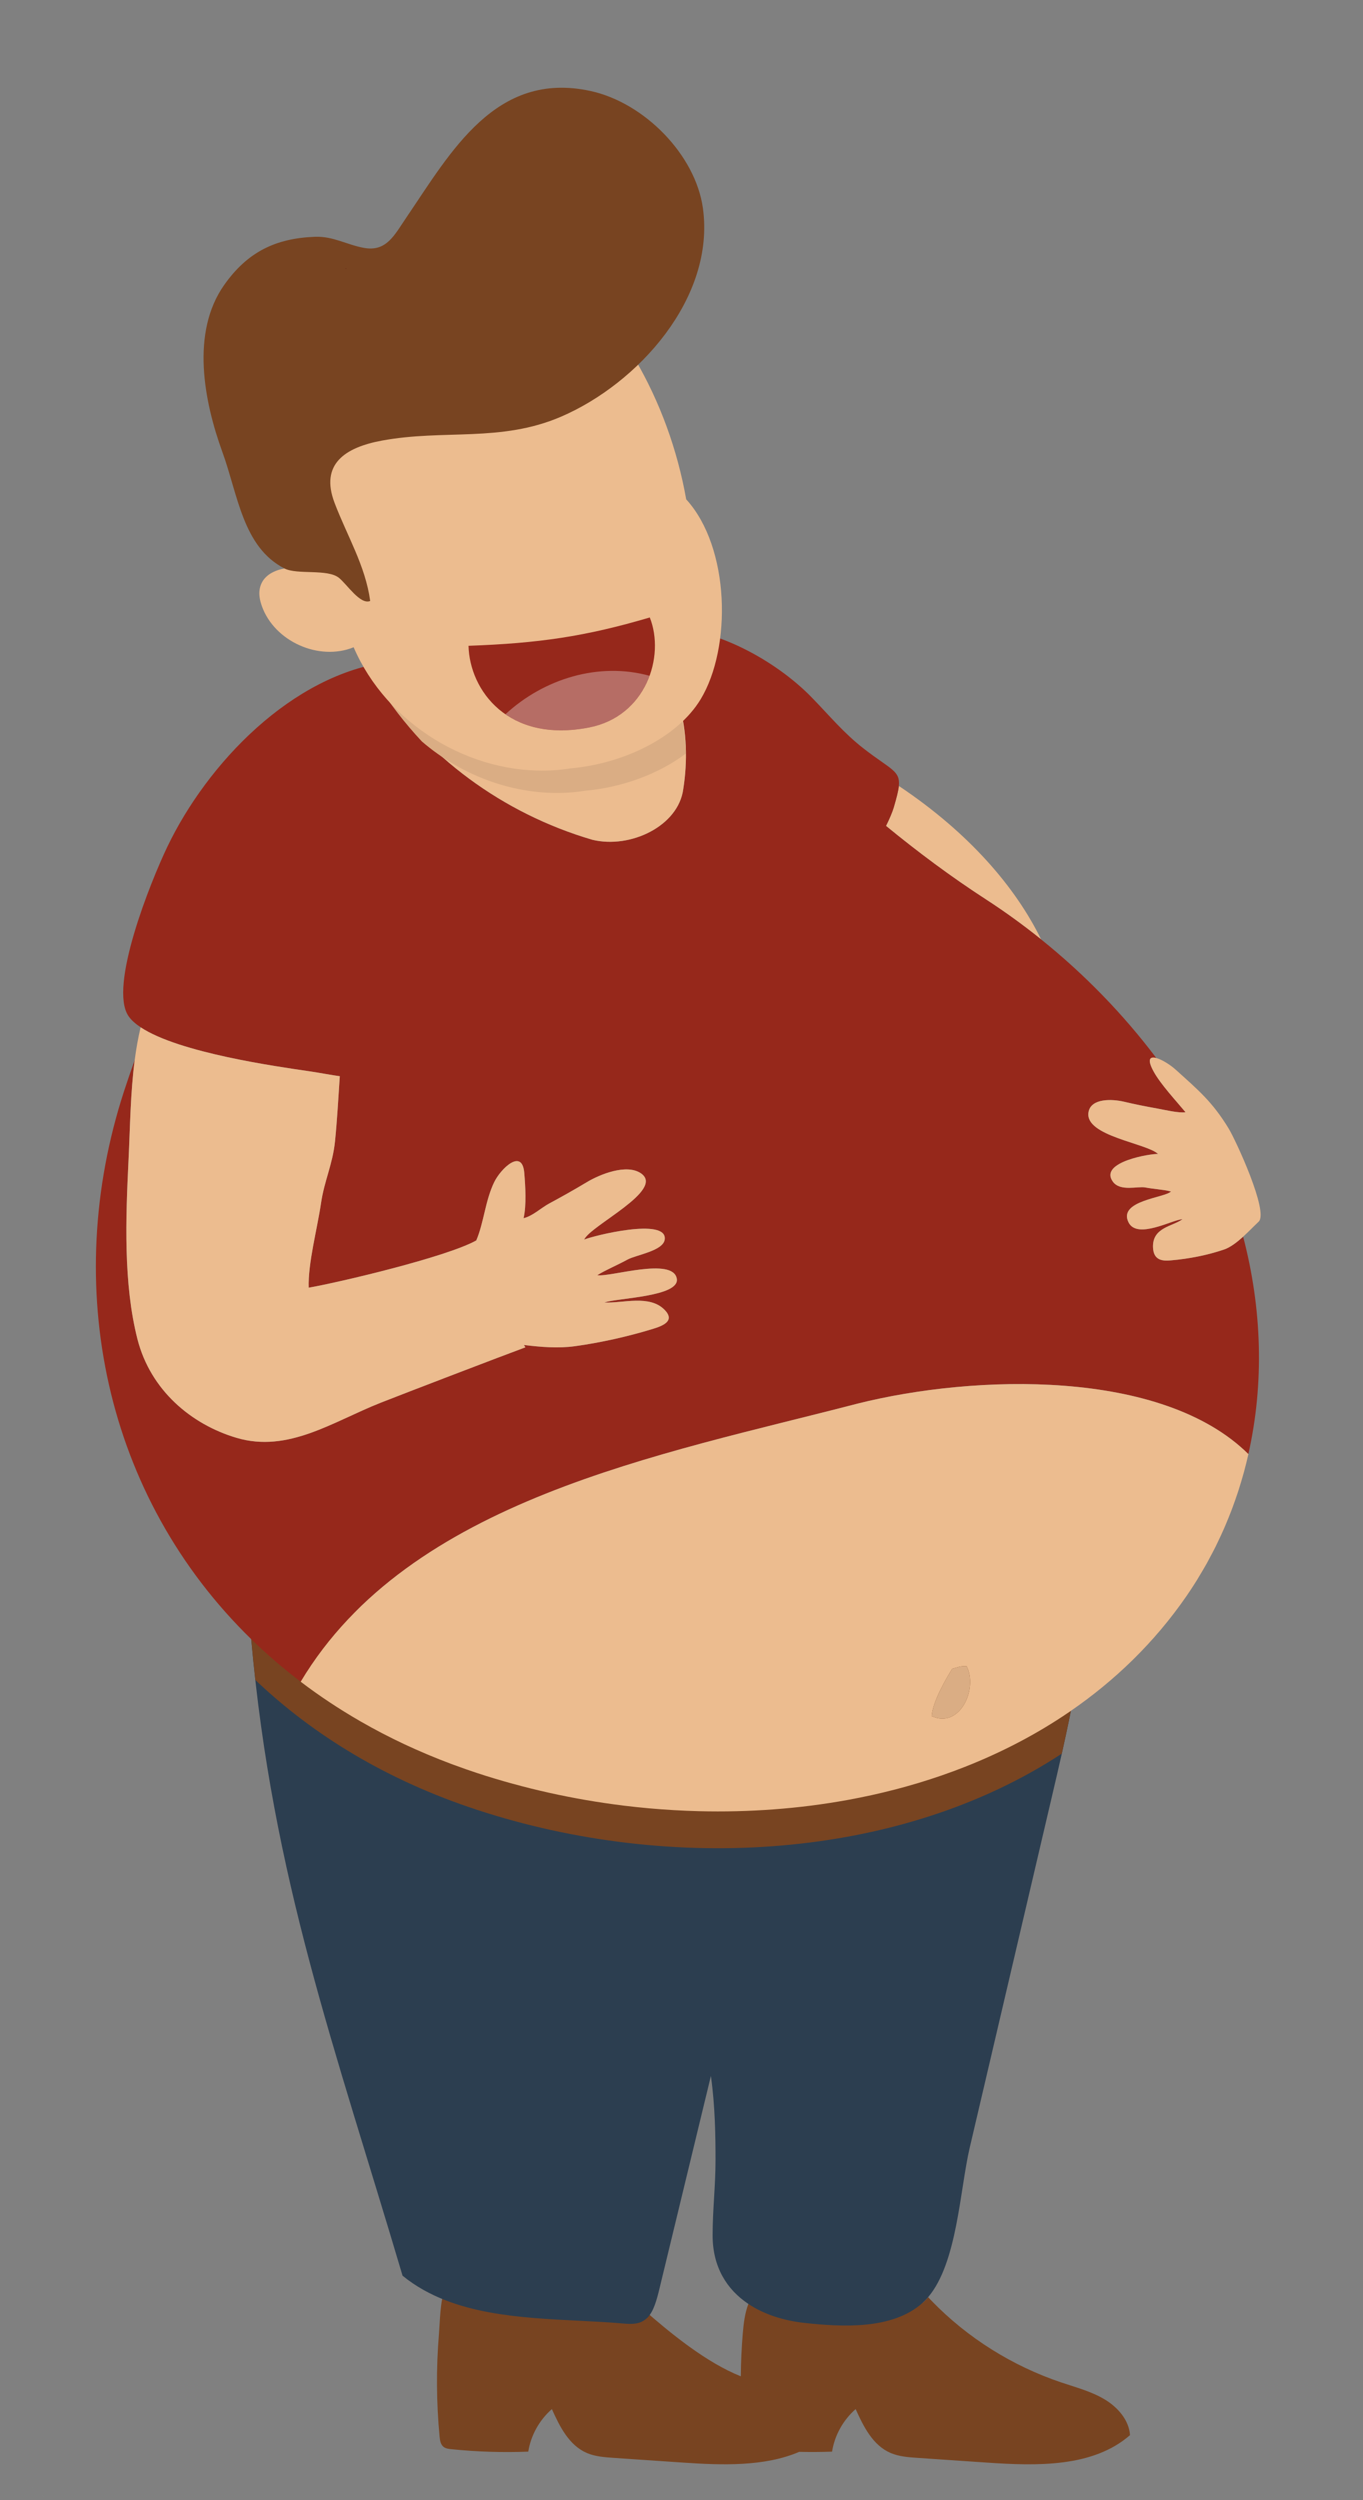 <?xml version="1.0" encoding="UTF-8" standalone="no"?>
<!-- Created with Inkscape (http://www.inkscape.org/) -->

<svg
   xmlns:dc="http://purl.org/dc/elements/1.1/"
   xmlns:cc="http://creativecommons.org/ns#"
   xmlns:rdf="http://www.w3.org/1999/02/22-rdf-syntax-ns#"
   xmlns:svg="http://www.w3.org/2000/svg"
   xmlns="http://www.w3.org/2000/svg"
   xmlns:sodipodi="http://sodipodi.sourceforge.net/DTD/sodipodi-0.dtd"
   xmlns:inkscape="http://www.inkscape.org/namespaces/inkscape"
   id="svg2"
   version="1.1"
   inkscape:version="0.91 r13725"
   xml:space="preserve"
   width="300"
   height="550"
   viewBox="0 0 300 550"
   sodipodi:docname="fat_guy.svg"><rect x="0" y="0" width="300" height="550" fill="#808080" stroke="none"/><defs
     id="defs6"><clipPath
       clipPathUnits="userSpaceOnUse"
       id="clipPath20"><path
         d="m 2301.56,5037.14 2559.18,0 0,452.461 -2559.18,0 0,-452.461 z"
         id="path22"
         inkscape:connector-curvature="0" /></clipPath><clipPath
       clipPathUnits="userSpaceOnUse"
       id="clipPath30"><path
         d="m 3581.15,5037.15 0,0 c -706.69,0 -1279.58,101.28 -1279.58,226.22 0,11.11 4.52,22.02 13.26,32.7 89.61,109.44 622.43,193.53 1266.32,193.53 l 0,0 c 645.06,0 1178.64,-84.39 1266.81,-194.13 8.42,-10.48 12.78,-21.2 12.78,-32.1 0,-124.94 -572.89,-226.22 -1279.59,-226.22 l 0,0"
         id="path32"
         inkscape:connector-curvature="0" /></clipPath><radialGradient
       fx="0"
       fy="0"
       cx="0"
       cy="0"
       r="1"
       gradientUnits="userSpaceOnUse"
       gradientTransform="matrix(1279.42,0,0,-226.256,3581.15,5263.37)"
       spreadMethod="pad"
       id="radialGradient34"><stop
         style="stop-opacity:1;stop-color:#868485"
         offset="0"
         id="stop36" /><stop
         style="stop-opacity:1;stop-color:#ffffff"
         offset="1"
         id="stop38" /></radialGradient><clipPath
       clipPathUnits="userSpaceOnUse"
       id="clipPath110"><path
         d="m 5748.15,501.359 2559.18,0 0,452.449 -2559.18,0 0,-452.449 z"
         id="path112"
         inkscape:connector-curvature="0" /></clipPath><clipPath
       clipPathUnits="userSpaceOnUse"
       id="clipPath120"><path
         d="m 7027.74,501.359 0,0 c -706.69,0 -1279.59,101.293 -1279.59,226.231 0,118.461 514.98,215.652 1170.72,225.422 3.47,0.051 6.95,0.097 10.42,0.14 3.47,0.047 6.98,0.098 10.46,0.137 8.39,0.102 16.77,0.18 25.21,0.262 3.5,0.031 7.06,0.051 10.56,0.078 17.34,0.121 34.71,0.18 52.22,0.18 667.7,0 1215.96,-90.407 1274.43,-205.77 3.41,-6.738 5.15,-13.547 5.15,-20.449 l 0,0 0,0 c 0,-124.938 -572.89,-226.231 -1279.58,-226.231 l 0,0"
         id="path122"
         inkscape:connector-curvature="0" /></clipPath><radialGradient
       fx="0"
       fy="0"
       cx="0"
       cy="0"
       r="1"
       gradientUnits="userSpaceOnUse"
       gradientTransform="matrix(1279.42,0,0,-226.256,7027.74,727.59)"
       spreadMethod="pad"
       id="radialGradient124"><stop
         style="stop-opacity:1;stop-color:#868485"
         offset="0"
         id="stop126" /><stop
         style="stop-opacity:1;stop-color:#ffffff"
         offset="1"
         id="stop128" /></radialGradient><clipPath
       clipPathUnits="userSpaceOnUse"
       id="clipPath236"><path
         d="m 5624.02,5037.14 2559.17,0 0,452.461 -2559.17,0 0,-452.461 z"
         id="path238"
         inkscape:connector-curvature="0" /></clipPath><clipPath
       clipPathUnits="userSpaceOnUse"
       id="clipPath246"><path
         d="m 6903.61,5037.15 0,0 c -706.7,0 -1279.59,101.28 -1279.59,226.22 0,124.94 572.89,226.23 1279.59,226.23 l 0,0 c 706.69,0 1279.58,-101.29 1279.58,-226.23 0,-124.94 -572.89,-226.22 -1279.58,-226.22 l 0,0"
         id="path248"
         inkscape:connector-curvature="0" /></clipPath><radialGradient
       fx="0"
       fy="0"
       cx="0"
       cy="0"
       r="1"
       gradientUnits="userSpaceOnUse"
       gradientTransform="matrix(1279.42,0,0,-226.256,6903.61,5263.37)"
       spreadMethod="pad"
       id="radialGradient250"><stop
         style="stop-opacity:1;stop-color:#868485"
         offset="0"
         id="stop252" /><stop
         style="stop-opacity:1;stop-color:#ffffff"
         offset="1"
         id="stop254" /></radialGradient><clipPath
       clipPathUnits="userSpaceOnUse"
       id="clipPath328"><path
         d="m 8799.9,501.359 2559.2,0 0,452.449 -2559.2,0 0,-452.449 z"
         id="path330"
         inkscape:connector-curvature="0" /></clipPath><clipPath
       clipPathUnits="userSpaceOnUse"
       id="clipPath338"><path
         d="m 10079.5,501.359 0,0 c -706.71,0 -1279.6,101.293 -1279.6,226.231 0,118.461 514.98,215.652 1170.73,225.422 3.12,0.039 6.26,0.09 9.39,0.129 0.34,0.011 0.67,0.011 1,0.011 l 0.02,0 c 3.47,0.047 6.99,0.098 10.47,0.137 8.4,0.102 16.79,0.18 25.19,0.262 3.5,0.031 7,0.051 10.6,0.078 17.3,0.121 34.7,0.18 52.2,0.18 627.7,0 1149.8,-79.899 1258.7,-185.309 13.7,-13.27 20.9,-26.937 20.9,-40.91 0,-124.938 -572.9,-226.231 -1279.6,-226.231 l 0,0"
         id="path340"
         inkscape:connector-curvature="0" /></clipPath><radialGradient
       fx="0"
       fy="0"
       cx="0"
       cy="0"
       r="1"
       gradientUnits="userSpaceOnUse"
       gradientTransform="matrix(1279.42,0,0,-226.256,10079.5,727.59)"
       spreadMethod="pad"
       id="radialGradient342"><stop
         style="stop-opacity:1;stop-color:#868485"
         offset="0"
         id="stop344" /><stop
         style="stop-opacity:1;stop-color:#ffffff"
         offset="1"
         id="stop346" /></radialGradient><clipPath
       clipPathUnits="userSpaceOnUse"
       id="clipPath390"><path
         d="m 10026.6,5037.14 c -3.1,0 -6.1,0 -9.2,0.01 l 9.2,0 0,0 0,0 9.3,0 c -3.1,-0.01 -6.1,-0.01 -9.3,-0.01"
         id="path392"
         inkscape:connector-curvature="0" /></clipPath><clipPath
       clipPathUnits="userSpaceOnUse"
       id="clipPath400"><path
         d="m 8747.06,5037.14 2559.14,0 0,452.461 -2559.14,0 0,-452.461 z"
         id="path402"
         inkscape:connector-curvature="0" /></clipPath><clipPath
       clipPathUnits="userSpaceOnUse"
       id="clipPath410"><path
         d="m 10026.6,5037.15 0,0 c -632.46,0 -1157.78,81.13 -1261.11,187.74 -12.11,12.51 -18.43,25.36 -18.43,38.48 l 0,0 c 0,124.94 572.89,226.23 1279.54,226.23 l 0,0 c 706.7,0 1279.6,-101.29 1279.6,-226.23 0,-24.1 -21.3,-47.31 -60.7,-69.09 -165.2,-91.15 -648.5,-157.13 -1218.9,-157.13 l 0,0"
         id="path412"
         inkscape:connector-curvature="0" /></clipPath><radialGradient
       fx="0"
       fy="0"
       cx="0"
       cy="0"
       r="1"
       gradientUnits="userSpaceOnUse"
       gradientTransform="matrix(1279.42,0,0,-226.256,10026.7,5263.37)"
       spreadMethod="pad"
       id="radialGradient414"><stop
         style="stop-opacity:1;stop-color:#868485"
         offset="0"
         id="stop416" /><stop
         style="stop-opacity:1;stop-color:#ffffff"
         offset="1"
         id="stop418" /></radialGradient><clipPath
       clipPathUnits="userSpaceOnUse"
       id="clipPath464"><path
         d="m 3772.77,501.359 c -2.2,0 -4.35,0 -6.54,0 l 6.54,0 0,0 0,0 6.54,0 c -2.19,0 -4.34,0 -6.54,0"
         id="path466"
         inkscape:connector-curvature="0" /></clipPath><clipPath
       clipPathUnits="userSpaceOnUse"
       id="clipPath474"><path
         d="m 2493.18,501.359 2559.18,0 0,452.449 -2559.18,0 0,-452.449 z"
         id="path476"
         inkscape:connector-curvature="0" /></clipPath><clipPath
       clipPathUnits="userSpaceOnUse"
       id="clipPath484"><path
         d="m 3772.77,501.359 0,0 c -706.7,0 -1279.59,101.293 -1279.59,226.231 0,118.461 514.98,215.652 1170.73,225.422 3.12,0.039 6.26,0.09 9.39,0.129 0.34,0.011 0.67,0.011 1.01,0.011 l 0.01,0 c 3.47,0.047 7,0.098 10.47,0.137 8.4,0.102 16.76,0.18 25.2,0.262 3.54,0.031 7.03,0.051 10.57,0.078 17.3,0.121 34.74,0.18 52.21,0.18 706.7,0 1279.59,-101.278 1279.59,-226.219 0,-124.938 -572.89,-226.231 -1279.59,-226.231 l 0,0"
         id="path486"
         inkscape:connector-curvature="0" /></clipPath><radialGradient
       fx="0"
       fy="0"
       cx="0"
       cy="0"
       r="1"
       gradientUnits="userSpaceOnUse"
       gradientTransform="matrix(1279.42,0,0,-226.256,3772.77,727.59)"
       spreadMethod="pad"
       id="radialGradient488"><stop
         style="stop-opacity:1;stop-color:#868485"
         offset="0"
         id="stop490" /><stop
         style="stop-opacity:1;stop-color:#ffffff"
         offset="1"
         id="stop492" /></radialGradient></defs><sodipodi:namedview
     pagecolor="#ffffff"
     bordercolor="#666666"
     borderopacity="1"
     objecttolerance="10"
     gridtolerance="10"
     guidetolerance="10"
     inkscape:pageopacity="0"
     inkscape:pageshadow="2"
     inkscape:window-width="1568"
     inkscape:window-height="873"
     id="namedview4"
     showgrid="false"
     inkscape:zoom="1.78"
     inkscape:cx="89.98868"
     inkscape:cy="291.10837"
     inkscape:window-x="32"
     inkscape:window-y="0"
     inkscape:window-maximized="1"
     inkscape:current-layer="g12" /><g
     id="g10"
     inkscape:groupmode="layer"
     inkscape:label="ink_ext_XXXXXX"
     transform="matrix(1.25,0,0,-1.25,0,550)"><g
       id="g12"
       transform="scale(0.1,0.1)"><path
         d="m 1316.054,-163.112 c -2.2,0 -4.35,0 -6.54,0 l 6.54,0 6.54,0 c -2.19,0 -4.34,0 -6.54,0 m 1279.58,225.75 0,0.961 c 0.01,-0.16 0.01,-0.32 0.01,-0.48 0,-0.16 0,-0.32 -0.01,-0.481"
         style="fill:#ffffff;fill-opacity:1;fill-rule:nonzero;stroke:none"
         id="path104"
         inkscape:connector-curvature="0" /><g
         id="g106"
         transform="translate(-5711.686,-664.471)"><g
           id="g108"
           clip-path="url(#clipPath110)"><path
             d="m 7034.28,501.359 -6.54,0 c 706.69,0 1279.58,101.293 1279.58,226.231 l 0,-0.481 C 8305.86,602.77 7737.04,501.992 7034.28,501.359 m -6.54,0 -6.54,0 C 6317.54,501.992 5748.15,603.031 5748.15,727.59 l 0,0 c 0,-124.938 572.9,-226.231 1279.59,-226.231 M 8307.32,727.59 c 0,6.902 -1.74,13.711 -5.15,20.449 3.33,-6.578 5.08,-13.238 5.15,-19.969 l 0,-0.48 M 6918.87,953.012 c 3.47,0.051 6.95,0.097 10.42,0.14 -3.47,-0.043 -6.95,-0.089 -10.42,-0.14 m 20.88,0.277 c 8.39,0.102 16.77,0.18 25.21,0.262 -8.44,-0.082 -16.82,-0.16 -25.21,-0.262 m 35.77,0.34 c 17.34,0.121 34.71,0.18 52.22,0.18 l 0,0 c -17.51,0 -34.88,-0.059 -52.22,-0.18"
             style="fill:#ffffff;fill-opacity:1;fill-rule:nonzero;stroke:none"
             id="path114"
             inkscape:connector-curvature="0" /></g></g><path
         d="m 1868.984,207.099 c -86.64,29.102 -165.75,78.809 -228.34,143.47 -2.14,2.21 -4.29,4.46 -6.43,6.7 -3.05,-3.57 -6.25,-6.94 -9.65,-9.99 -129.254,-1.359 -191.938,-0.622 -306.81,-1.91 -6.29,-16.578 -8.41,-34.61 -9.89,-52.328 -2.08,-24.961 -3.19,-49.992 -3.42,-75.032 -60.93,24.282 -123.666,75.57 -172.406,118.351 -131.201,0.149 -280.623,8.634 -348.732,33.878 -8.31,-18.191 -8.681,-57.287 -10.341,-77.197 -5.03,-60.301 -4.67,-121.032 1.09,-181.282 0.63,-6.628 1.74,-14.019 7.19,-18.109 3.7,-2.781 8.62,-3.402 13.28,-3.879 45.04,-4.66 90.43,-6.113 135.69,-4.351 4.47,28.539 19.4,55.449 41.54,74.89 13.77,-30.633 30.19,-63.922 61.88,-77.371 14.62,-6.211 30.92,-7.379 46.85,-8.469 40.8,-2.781 81.6,-5.562 122.41,-8.339 68.57,-4.672 143.59,-7.18 204.35,18.91 19.29,-0.41 38.59,-0.371 57.87,0.379 4.47,28.539 19.4,55.449 41.53,74.89 13.78,-30.633 30.19,-63.922 61.89,-77.371 14.62,-6.211 30.92,-7.379 46.85,-8.469 40.8,-2.781 81.6,-5.562 122.4,-8.339 87.93,-5.993 186.55,-8.653 251.95,48.308 -1.69,26.379 -21.41,49.012 -44.69,62.969 -23.29,13.953 -50.17,20.992 -76.06,29.691"
         style="fill:#784421;fill-opacity:1;fill-rule:nonzero;stroke:none"
         id="path132"
         inkscape:connector-curvature="0"
         sodipodi:nodetypes="ccccccccccccccccccccccccccc" /><path
         d="m 1317.754,345.369 c 27.52,-18.36 61.84,-29.348 98.78,-33.399 65.36,-7.16 154.95,-12.429 208.03,35.309 3.4,3.05 6.6,6.42 9.65,9.99 51.34,60.04 56,189.3 73.26,262.95 48.45,206.87 96.9,413.75 145.35,620.63 11.5,49.11 23.03,98.52 32.86,148.4 -1.01,-0.69 -1.96,-1.44 -2.97,-2.13 -57.1,-38.99 -119.18,-71.24 -184.73,-96.98 -26.23,-10.29 -53,-19.54 -80.25,-27.76 -13.62,-4.11 -27.35,-7.97 -41.19,-11.57 -27.68,-7.19 -55.77,-13.37 -84.18,-18.54 -85.23,-15.51 -173.32,-21.95 -261.7,-19.73 -29.45,0.74 -58.94,2.45 -88.37,5.1 -14.71,1.33 -29.41,2.9 -44.08,4.7 -88.01,10.8 -175.02,30.08 -258.44,57.45 l -0.01,0.01 c -13.52,4.43 -26.77,9.13 -39.88,13.96 -2.16,0.8 -4.34,1.58 -6.48,2.39 -12.65,4.74 -25.1,9.68 -37.37,14.79 -1.99,0.83 -3.98,1.68 -5.97,2.52 -12.73,5.39 -25.29,10.94 -37.61,16.71 l -0.24,0.11 c -12.94,6.06 -25.62,12.36 -38.1,18.83 l -1.86,0.95 c -12.32,6.43 -24.41,13.06 -36.29,19.87 l -2.34,1.35 c -36.88,21.26 -71.6,44.35 -104.14,69.07 l -0.03,0.01 0,0.01 c -30.99,23.55 -60.03,48.57 -87.07,74.91 37.16,-420.69 147.9,-719.83 266.45,-1120.23 23.15,-18.91 48.99,-32.99 76.56,-43.61 96.14,-37.031 213.44,-31.781 312.19,-40.531 13.92,-1.238 28.92,-1.899 40.72,8.742 l 1.59,1.371 c 11.36,11.547 16.65,32.028 21.3,51.248 30.2,124.77 60.39,249.53 90.58,374.3 7.46,-53.05 8.17,-107.44 8.15,-148.3 -0.04,-45.74 -5.08,-85.86 -5.15,-131.86 -0.09,-55.88 24.86,-95.59 62.98,-121.04"
         style="fill:#2c3e50;fill-opacity:1;fill-rule:nonzero;stroke:none"
         id="path134"
         inkscape:connector-curvature="0" /><path
         d="m 449.564,1443.489 c 102.51,-97.71 232.75,-176.85 390.21,-228.51 342.38,-112.34 745.03,-88.21 1029.89,98.87 20.4,90.78 38.03,182.85 42.12,277.4 -14.51,-14.95 -88.16,-58.72 -72.17,-58.81 -176.2,-79.12 -362.08,-116.99 -547.32,-111.52 2.29,-17.32 4.34,-34.41 6.28,-51.4 -280.48,120.61 -570.21,194.07 -861.82,218.14 3.27,-49.73 7.61,-97.61 12.81,-144.17"
         style="fill:#784421;fill-opacity:1;fill-rule:nonzero;stroke:none"
         id="path136"
         inkscape:connector-curvature="0" /><path
         d="m 1573.724,2978.91 c -2.35,-7.97 -7.19,-19.48 -13.64,-32.45 56.08,-46.01 114.63,-89.65 176.14,-129.5 33.52,-21.72 65.89,-45.22 97,-70.21 -45.14,92.06 -126.84,187.44 -250.49,270.05 -0.9,-9.06 -4.04,-20.93 -9.01,-37.89"
         style="fill:#ecbc8f;fill-opacity:1;fill-rule:nonzero;stroke:none"
         id="path138"
         inkscape:connector-curvature="0" /><path
         d="m 1004.344,3276.869 c 8.13,0.6 16.27,1.17 24.39,1.67 -8.12,-0.5 -16.26,-1.07 -24.39,-1.67"
         style="fill:#772c98;fill-opacity:1;fill-rule:nonzero;stroke:none"
         id="path140"
         inkscape:connector-curvature="0" /><path
         d="m 2155.194,1709.719 c -3.33,-7.6 -6.86,-15.15 -10.47,-22.67 3.62,7.52 7.13,15.07 10.47,22.67"
         style="fill:#772c98;fill-opacity:1;fill-rule:nonzero;stroke:none"
         id="path142"
         inkscape:connector-curvature="0" /><path
         d="m 2168.154,1741.38 c -3.14,-8.24 -6.48,-16.42 -9.94,-24.56 3.46,8.14 6.79,16.33 9.94,24.56"
         style="fill:#772c98;fill-opacity:1;fill-rule:nonzero;stroke:none"
         id="path144"
         inkscape:connector-curvature="0" /><path
         d="m 2189.694,1807.03 c -2.7,-9.8 -5.62,-19.55 -8.74,-29.25 3.12,9.7 6.04,19.45 8.74,29.25"
         style="fill:#772c98;fill-opacity:1;fill-rule:nonzero;stroke:none"
         id="path146"
         inkscape:connector-curvature="0" /><path
         d="m 736.054,3230.22 c 16.51,5.3 33.33,10.05 50.41,14.32 -17.08,-4.27 -33.9,-9.02 -50.41,-14.32"
         style="fill:#772c98;fill-opacity:1;fill-rule:nonzero;stroke:none"
         id="path148"
         inkscape:connector-curvature="0" /><path
         d="m 2054.234,1544.749 c -3.14,-3.88 -6.17,-7.87 -9.38,-11.69 3.21,3.81 6.24,7.81 9.38,11.69"
         style="fill:#772c98;fill-opacity:1;fill-rule:nonzero;stroke:none"
         id="path150"
         inkscape:connector-curvature="0" /><path
         d="m 2044.854,1533.06 c -6.45,-7.66 -13.12,-15.11 -19.84,-22.49 6.72,7.39 13.39,14.82 19.84,22.49"
         style="fill:#772c98;fill-opacity:1;fill-rule:nonzero;stroke:none"
         id="path152"
         inkscape:connector-curvature="0" /><path
         d="m 2067.604,1561.419 c -4.34,-5.68 -8.89,-11.14 -13.37,-16.67 4.48,5.53 9.03,10.99 13.37,16.67"
         style="fill:#772c98;fill-opacity:1;fill-rule:nonzero;stroke:none"
         id="path154"
         inkscape:connector-curvature="0" /><path
         d="m 1882.714,1387.12 c 40.47,27.64 78.42,58.69 113.36,93.18 -34.08,-33.62 -71.05,-63.93 -110.39,-91.05 -1.01,-0.69 -1.96,-1.44 -2.97,-2.13"
         style="fill:#772c98;fill-opacity:1;fill-rule:nonzero;stroke:none"
         id="path156"
         inkscape:connector-curvature="0" /><path
         d="m 2089.204,1591.149 c -6.99,-10.13 -14.2,-20.03 -21.6,-29.73 7.4,9.7 14.61,19.6 21.6,29.73"
         style="fill:#772c98;fill-opacity:1;fill-rule:nonzero;stroke:none"
         id="path158"
         inkscape:connector-curvature="0" /><path
         d="m 2025.014,1510.57 c -1.36,-1.49 -2.65,-3.05 -4.01,-4.53 1.36,1.47 2.65,3.04 4.01,4.53"
         style="fill:#772c98;fill-opacity:1;fill-rule:nonzero;stroke:none"
         id="path160"
         inkscape:connector-curvature="0" /><path
         d="m 1996.324,1480.56 -0.25,-0.26 0.25,0.26"
         style="fill:#772c98;fill-opacity:1;fill-rule:nonzero;stroke:none"
         id="path162"
         inkscape:connector-curvature="0" /><path
         d="m 2021.004,1506.04 c -8.05,-8.7 -16.27,-17.19 -24.68,-25.48 8.4,8.3 16.64,16.78 24.68,25.48"
         style="fill:#772c98;fill-opacity:1;fill-rule:nonzero;stroke:none"
         id="path164"
         inkscape:connector-curvature="0" /><path
         d="m 2140.804,1678.86 c -3.55,-7.16 -7.32,-14.25 -11.13,-21.32 3.82,7.07 7.57,14.16 11.13,21.32"
         style="fill:#772c98;fill-opacity:1;fill-rule:nonzero;stroke:none"
         id="path166"
         inkscape:connector-curvature="0" /><path
         d="m 2125.014,1648.82 c -3.98,-7.14 -8.2,-14.19 -12.45,-21.23 4.26,7.04 8.46,14.09 12.45,21.23"
         style="fill:#772c98;fill-opacity:1;fill-rule:nonzero;stroke:none"
         id="path168"
         inkscape:connector-curvature="0" /><path
         d="m 2179.664,1773.83 c -2.94,-8.98 -6.09,-17.91 -9.39,-26.79 3.31,8.88 6.44,17.81 9.39,26.79"
         style="fill:#772c98;fill-opacity:1;fill-rule:nonzero;stroke:none"
         id="path170"
         inkscape:connector-curvature="0" /><path
         d="m 949.174,3272.01 c 16.75,1.74 33.54,3.23 50.3,4.5 -16.76,-1.27 -33.55,-2.76 -50.3,-4.5"
         style="fill:#772c98;fill-opacity:1;fill-rule:nonzero;stroke:none"
         id="path172"
         inkscape:connector-curvature="0" /><path
         d="m 1059.034,3280.24 c 8.02,0.4 16.03,0.79 24,1.12 -7.97,-0.33 -15.98,-0.72 -24,-1.12"
         style="fill:#772c98;fill-opacity:1;fill-rule:nonzero;stroke:none"
         id="path174"
         inkscape:connector-curvature="0" /><path
         d="m 840.154,3256.309 c 17.07,3.25 34.3,6.11 51.65,8.61 -17.35,-2.51 -34.58,-5.36 -51.65,-8.61"
         style="fill:#772c98;fill-opacity:1;fill-rule:nonzero;stroke:none"
         id="path176"
         inkscape:connector-curvature="0" /><path
         d="m 894.294,3265.28 c 17,2.42 34.11,4.53 51.26,6.35 -17.15,-1.82 -34.25,-3.93 -51.26,-6.35"
         style="fill:#772c98;fill-opacity:1;fill-rule:nonzero;stroke:none"
         id="path178"
         inkscape:connector-curvature="0" /><path
         d="m 1028.914,3278.559 c 8.2,0.51 16.38,0.96 24.54,1.39 -8.16,-0.43 -16.34,-0.88 -24.54,-1.39"
         style="fill:#772c98;fill-opacity:1;fill-rule:nonzero;stroke:none"
         id="path180"
         inkscape:connector-curvature="0" /><path
         d="m 787.274,3244.74 c 16.9,4.21 34.05,7.95 51.38,11.28 -17.33,-3.32 -34.47,-7.07 -51.38,-11.28"
         style="fill:#772c98;fill-opacity:1;fill-rule:nonzero;stroke:none"
         id="path182"
         inkscape:connector-curvature="0" /><path
         d="m 2198.224,1840.929 -0.08,0.08 c -0.24,-1.04 -0.44,-2.08 -0.68,-3.12 0.23,1.02 0.53,2.02 0.76,3.04"
         style="fill:#772c98;fill-opacity:1;fill-rule:nonzero;stroke:none"
         id="path184"
         inkscape:connector-curvature="0" /><path
         d="m 2188.954,2223.619 c -10.87,-9.88 -22.5,-18.85 -33.67,-22.65 -28.93,-9.83 -61.22,-16.3 -93.67,-19.08 -13.71,-1.18 -30.85,-0.81 -31.41,23.61 -0.79,34.76 34.96,36.12 51.91,48.85 -17.36,-0.55 -79.99,-36.39 -95.1,-5.33 -18.65,38.34 64.94,43.04 74.86,54.13 -13.49,3.43 -30.43,4.25 -45.25,7.08 -13.33,2.54 -44.15,-7.69 -57.13,10.26 -25.23,34.9 67.97,49.54 79.62,48.66 -20.31,19.23 -129.37,31.39 -122.51,73.34 4.13,25.28 42.11,23.41 62.15,18.72 19.82,-4.64 39.07,-8.52 58.62,-11.99 12.73,-2.26 38.89,-8.56 50.07,-6.56 -15.98,19.35 -43.63,48.84 -56.11,71.59 -12.12,22.1 -6.34,26.79 4.7,23.77 -57.85,76.8 -126.41,147.37 -202.81,208.73 -31.11,24.99 -63.48,48.49 -97,70.21 -61.51,39.85 -120.06,83.49 -176.14,129.5 6.45,12.97 11.29,24.48 13.64,32.45 4.97,16.96 8.11,28.83 9.01,37.89 2.72,27.05 -14.44,28.9 -61.69,65.6 -35.77,27.77 -60.05,57.78 -92.4,90.88 -62.36,63.79 -172.29,125.75 -267.63,122.21 -0.61,-6.37 -0.9,-12.58 -1.18,-18.79 -14.88,2.78 -31.12,4.42 -48.93,4.87 87.67,-56.4 107.65,-173.5 92.21,-270.19 -8.42,-64.94 -92.63,-105.53 -160.01,-89.3 -158.38,46.46 -294.2,147.21 -379.92,280.01 23.28,10.72 47.53,19.99 72.5,28.01 -10.06,-3.23 -20,-6.68 -29.81,-10.33 l -20.7,15.54 c -171.1,-22.01 -320.28,-178.95 -390.58,-325.67 -29.46,-61.49 -103.8,-246.25 -68.23,-297.97 4.75,-6.91 12.06,-13.41 21.25,-19.53 67.77,-45.15 240.95,-69.16 296.38,-77.35 21.61,-3.19 39.19,-6.76 54.34,-8.78 -2.62,-38.82 -4.67,-77.58 -8.37,-114.16 -4.18,-41.27 -18.9,-69.4 -24.78,-109.83 -6.37,-43.73 -23.14,-105.95 -21.6,-148.18 53.55,9.35 242.64,53.9 295.03,83.12 13.48,31.43 15.66,69.74 31.59,102.63 11.28,23.31 49.29,60.74 52.96,16.26 1.96,-23.82 4.03,-56.89 -1.24,-79.73 16.06,3.81 30.51,18 45.19,25.9 22.55,12.14 44.39,24.44 66.36,37.62 22.21,13.33 69.89,33.09 95.37,15.28 42.28,-29.54 -89.23,-91.6 -100.21,-116.43 14.38,6.29 146.7,39.72 141.83,0.24 -2.51,-20.31 -50.56,-27.14 -65.79,-35.55 -16.94,-9.36 -38.22,-18.16 -52.94,-27.35 21.66,-3.9 133.62,32.68 140.01,-6.32 5.18,-31.6 -104.45,-33.71 -127.36,-41.64 32.09,-1.8 79.44,14.36 106.09,-13.25 18.73,-19.39 -3.16,-27.93 -21.85,-33.62 -44.23,-13.45 -91.18,-23.93 -136.46,-30.17 -29.84,-4.11 -60.06,-1.39 -89.62,2.14 0.87,-1.37 1.72,-2.75 2.59,-4.11 -39.11,-14.38 -212.17,-80.67 -254.62,-97.42 -84.37,-33.29 -162.84,-88.85 -254.04,-61.85 -79.71,23.61 -151.49,83.76 -174.46,173.78 -24.93,97.69 -20.65,212.76 -15.69,315.15 2.83,58.48 3.34,118.07 10.87,175.83 -6.51,-18.22 -12.83,-36.49 -18.81,-54.85 -111.56,-342.68 -33.86,-713.05 224,-964.22 27.04,-26.34 56.08,-51.36 87.07,-74.91 191.79,320.56 632.5,398.97 981.11,489.6 205.77,51.45 535.38,61.55 687.58,-88.96 28.31,125.4 23.82,256.88 -9.19,382.61"
         style="fill:#96281b;fill-opacity:1;fill-rule:nonzero;stroke:none"
         id="path186"
         inkscape:connector-curvature="0" /><path
         d="m 2197.464,1837.889 c -2.22,-9.64 -4.59,-19.25 -7.19,-28.81 2.61,9.56 4.97,19.17 7.19,28.81"
         style="fill:#772c98;fill-opacity:1;fill-rule:nonzero;stroke:none"
         id="path188"
         inkscape:connector-curvature="0" /><path
         d="m 1097.314,3281.729 c 4.66,0.04 9.13,-0.05 13.59,-0.16 l -0.08,0.05 c -4.41,0.11 -8.91,0.14 -13.51,0.11"
         style="fill:#772c98;fill-opacity:1;fill-rule:nonzero;stroke:none"
         id="path190"
         inkscape:connector-curvature="0" /><path
         d="m 674.114,1349.11 c 12.48,-6.47 25.16,-12.77 38.1,-18.83 -12.93,6.07 -25.62,12.36 -38.1,18.83"
         style="fill:#772c98;fill-opacity:1;fill-rule:nonzero;stroke:none"
         id="path192"
         inkscape:connector-curvature="0" /><path
         d="m 635.964,1369.929 c 11.88,-6.81 23.97,-13.44 36.29,-19.87 -12.32,6.43 -24.41,13.06 -36.29,19.87"
         style="fill:#772c98;fill-opacity:1;fill-rule:nonzero;stroke:none"
         id="path194"
         inkscape:connector-curvature="0" /><path
         d="m 712.454,1330.169 c 12.31,-5.77 24.88,-11.32 37.61,-16.71 -12.73,5.4 -25.3,10.93 -37.61,16.71"
         style="fill:#772c98;fill-opacity:1;fill-rule:nonzero;stroke:none"
         id="path196"
         inkscape:connector-curvature="0" /><path
         d="m 529.484,1440.35 c 32.54,-24.72 67.26,-47.81 104.14,-69.07 -36.87,21.27 -71.6,44.35 -104.14,69.07"
         style="fill:#772c98;fill-opacity:1;fill-rule:nonzero;stroke:none"
         id="path198"
         inkscape:connector-curvature="0" /><path
         d="m 799.884,1293.759 c 13.11,-4.83 26.36,-9.53 39.88,-13.96 -13.52,4.43 -26.77,9.13 -39.88,13.96"
         style="fill:#772c98;fill-opacity:1;fill-rule:nonzero;stroke:none"
         id="path200"
         inkscape:connector-curvature="0" /><path
         d="m 756.034,1310.939 c 12.27,-5.11 24.72,-10.05 37.37,-14.79 -12.65,4.74 -25.1,9.68 -37.37,14.79"
         style="fill:#772c98;fill-opacity:1;fill-rule:nonzero;stroke:none"
         id="path202"
         inkscape:connector-curvature="0" /><path
         d="m 1640.454,1379.87 c 2.26,26.72 25.8,66.47 36.24,83.35 10.31,2.69 15.22,5.35 25.45,4.35 20.31,-39.92 -12.33,-110.63 -61.69,-87.7 z m -129.89,550.1 c -348.61,-90.63 -789.32,-169.04 -981.11,-489.6 l 0,-0.01 0.03,-0.01 c 32.54,-24.72 67.27,-47.8 104.14,-69.07 l 2.34,-1.35 c 11.88,-6.81 23.97,-13.44 36.29,-19.87 l 1.86,-0.95 c 12.48,-6.47 25.17,-12.76 38.1,-18.83 l 0.24,-0.11 c 12.31,-5.78 24.89,-11.31 37.61,-16.71 1.99,-0.84 3.98,-1.69 5.97,-2.52 12.27,-5.11 24.72,-10.05 37.37,-14.79 2.14,-0.81 4.32,-1.59 6.48,-2.39 13.11,-4.83 26.36,-9.53 39.88,-13.96 l 0.01,-0.01 c 83.42,-27.37 170.43,-46.65 258.44,-57.45 14.67,-1.8 29.37,-3.37 44.08,-4.7 29.43,-2.65 58.92,-4.36 88.37,-5.1 88.38,-2.22 176.47,4.22 261.7,19.73 28.41,5.17 56.5,11.35 84.18,18.54 13.84,3.6 27.57,7.46 41.19,11.57 27.25,8.22 54.02,17.47 80.25,27.76 65.55,25.74 127.63,57.99 184.73,96.98 79.94,54.59 150.14,122.39 206.49,204.03 6.47,9.37 12.65,18.86 18.61,28.44 1.64,2.64 3.15,5.34 4.75,8 4.25,7.04 8.47,14.09 12.45,21.23 1.61,2.89 3.09,5.81 4.66,8.72 3.81,7.07 7.58,14.16 11.13,21.32 1.35,2.72 2.61,5.46 3.92,8.19 3.61,7.52 7.14,15.07 10.47,22.67 1.03,2.36 2.01,4.73 3.02,7.1 3.45,8.14 6.8,16.32 9.94,24.56 0.72,1.88 1.41,3.77 2.12,5.66 3.3,8.88 6.45,17.81 9.39,26.79 0.43,1.32 0.86,2.63 1.29,3.95 3.12,9.7 6.04,19.45 8.74,29.25 l 0.58,2.05 c 2.88,10.57 5.54,21.19 7.95,31.85 -152.16,150.59 -481.86,140.5 -687.66,89.04"
         style="fill:#ecbc8f;fill-opacity:1;fill-rule:nonzero;stroke:none"
         id="path204"
         inkscape:connector-curvature="0" /><path
         d="m 1676.694,1463.219 c -10.44,-16.88 -33.98,-56.63 -36.24,-83.35 49.36,-22.93 82,47.78 61.69,87.7 -10.23,1 -15.14,-1.66 -25.45,-4.35"
         style="fill:#daad84;fill-opacity:1;fill-rule:nonzero;stroke:none"
         id="path206"
         inkscape:connector-curvature="0" /><path
         d="m 1191.744,2149.51 c -6.39,39 -118.35,2.42 -140.01,6.32 14.72,9.19 36,17.99 52.94,27.35 15.23,8.41 63.28,15.24 65.79,35.55 4.87,39.48 -127.45,6.05 -141.83,-0.24 10.98,24.83 142.49,86.89 100.21,116.43 -25.48,17.81 -73.16,-1.95 -95.37,-15.28 -21.97,-13.18 -43.81,-25.48 -66.36,-37.62 -14.68,-7.9 -29.13,-22.09 -45.19,-25.9 5.27,22.84 3.2,55.91 1.24,79.73 -3.67,44.48 -41.68,7.05 -52.96,-16.26 -15.93,-32.89 -18.11,-71.2 -31.59,-102.63 -52.39,-29.22 -241.48,-73.77 -295.03,-83.12 -1.54,42.23 15.23,104.45 21.6,148.18 5.88,40.43 20.6,68.56 24.78,109.83 3.7,36.58 5.75,75.34 8.37,114.16 -15.15,2.02 -32.73,5.59 -54.34,8.78 -55.43,8.19 -228.61,32.2 -296.38,77.35 -4.52,-18.98 -7.88,-38.28 -10.42,-57.79 -7.53,-57.76 -8.04,-117.35 -10.87,-175.83 -4.96,-102.39 -9.24,-217.46 15.69,-315.15 22.97,-90.02 94.75,-150.17 174.46,-173.78 91.2,-27 169.67,28.56 254.04,61.85 42.45,16.75 215.51,83.04 254.62,97.42 -0.87,1.36 -1.72,2.74 -2.59,4.11 29.56,-3.53 59.78,-6.25 89.62,-2.14 45.28,6.24 92.23,16.72 136.46,30.17 18.69,5.69 40.58,14.23 21.85,33.62 -26.65,27.61 -74,11.45 -106.09,13.25 22.91,7.93 132.54,10.04 127.36,41.64"
         style="fill:#ecbc8f;fill-opacity:1;fill-rule:nonzero;stroke:none"
         id="path208"
         inkscape:connector-curvature="0" /><path
         d="m 2030.204,2205.499 c 0.56,-24.42 17.7,-24.79 31.41,-23.61 32.45,2.78 64.74,9.25 93.67,19.08 11.17,3.8 22.8,12.77 33.67,22.65 10.07,9.14 19.49,19.05 27.3,26.37 18.21,17.09 -40.51,144 -53.07,164.41 -28.51,46.57 -52.52,66.58 -92.91,103.04 -9.4,8.49 -24.05,17.8 -34.24,20.58 -11.04,3.02 -16.82,-1.67 -4.7,-23.77 12.48,-22.75 40.13,-52.24 56.11,-71.59 -11.18,-2 -37.34,4.3 -50.07,6.56 -19.55,3.47 -38.8,7.35 -58.62,11.99 -20.04,4.69 -58.02,6.56 -62.15,-18.72 -6.86,-41.95 102.2,-54.11 122.51,-73.34 -11.65,0.88 -104.85,-13.76 -79.62,-48.66 12.98,-17.95 43.8,-7.72 57.13,-10.26 14.82,-2.83 31.76,-3.65 45.25,-7.08 -9.92,-11.09 -93.51,-15.79 -74.86,-54.13 15.11,-31.06 77.74,4.78 95.1,5.33 -16.95,-12.73 -52.7,-14.09 -51.91,-48.85"
         style="fill:#ecbc8f;fill-opacity:1;fill-rule:nonzero;stroke:none"
         id="path210"
         inkscape:connector-curvature="0" /><path
         d="m 1097.314,3281.729 c -4.65,-0.04 -9.4,-0.16 -14.28,-0.37 -7.97,-0.33 -15.98,-0.72 -24,-1.12 -1.86,-0.1 -3.72,-0.19 -5.58,-0.29 -8.16,-0.43 -16.34,-0.88 -24.54,-1.4 l -0.18,-0.01 c -8.12,-0.5 -16.25,-1.07 -24.39,-1.67 -1.63,-0.12 -3.24,-0.24 -4.87,-0.36 -16.76,-1.27 -33.55,-2.76 -50.3,-4.5 -1.21,-0.13 -2.42,-0.25 -3.62,-0.38 -17.15,-1.83 -34.25,-3.93 -51.26,-6.35 l -2.49,-0.36 c -17.35,-2.51 -34.58,-5.36 -51.65,-8.61 l -1.5,-0.29 c -17.33,-3.33 -34.48,-7.07 -51.38,-11.28 l -0.81,-0.2 c -17.08,-4.27 -33.9,-9.02 -50.41,-14.32 l -0.37,-0.12 c -24.97,-8.02 -49.22,-17.29 -72.5,-28.01 85.72,-132.8 221.54,-233.55 379.92,-280.01 67.38,-16.23 151.59,24.36 160.01,89.3 15.45,96.72 -4.55,213.86 -92.29,270.24 -4.41,0.11 -8.91,0.14 -13.51,0.11"
         style="fill:#ecbc8f;fill-opacity:1;fill-rule:nonzero;stroke:none"
         id="path212"
         inkscape:connector-curvature="0" /><path
         d="m 1083.034,3280.829 c -143.57,-6.34 -295.45,-22.83 -419.85,-82.25 23.08,-37.11 49.92,-71.71 79.73,-103.54 70.61,-60.76 164.1,-95.56 257.29,-89.96 10.06,0.6 20.15,1.75 30.19,3.33 63.8,5.59 129.25,29.06 177.23,65.47 -2.29,80.83 -29.68,162.46 -96.8,207.21 -8.86,0.22 -18.08,0.17 -27.79,-0.26"
         style="fill:#daad84;fill-opacity:1;fill-rule:nonzero;stroke:none"
         id="path214"
         inkscape:connector-curvature="0" /><path
         d="m 457.424,3364.14 c -2.07,-10.26 0.17,-20.94 3.68,-30.81 22.08,-62.18 100.5,-97.33 161.6,-72.42 57.94,-134.64 205.1,-225.32 351.41,-216.53 10.07,0.6 20.16,1.75 30.2,3.33 92.35,8.1 188.23,53.62 229.44,121.72 54.88,90.71 51.88,267.05 -25.47,351.78 -15.43,86.93 -45.9,171.19 -90.55,247.37 -36.37,62.03 -85.31,121.41 -152.95,145.86 -35.63,12.87 -74.29,15.19 -112.12,13.03 -86.24,-4.92 -172.35,-33.57 -238.94,-88.59 -66.6,-55.02 -111.95,-137.6 -113.99,-223.96 -1.76,-74.73 27.52,-146.27 56.29,-215.26 -38.34,5.86 -90.95,2.52 -98.6,-35.52"
         style="fill:#ecbc8f;fill-opacity:1;fill-rule:nonzero;stroke:none"
         id="path216"
         inkscape:connector-curvature="0" /><path
         d="m 672.524,3624.619 c 109.46,20.23 209.19,-3.55 315.21,41.98 136.05,58.43 271.69,209.1 250.01,366.73 -12.94,94.07 -103.1,185.95 -198.03,206.55 -167.04,36.27 -245.94,-107.52 -324.44,-223.05 -20.71,-30.47 -34.6,-59.92 -73.62,-53.2 -30.53,5.26 -54.62,20.89 -87.09,19.65 -69.6,-2.66 -118.92,-26.86 -159.81,-84.78 -58.86,-83.38 -35.93,-204.09 -3.1,-294.21 27.34,-75.03 35.9,-167.21 109.22,-204.7 22.53,-11.52 75.65,-0.33 95.86,-16.45 14.27,-11.38 37.61,-48.1 55.1,-40.76 -8.23,61.71 -40.8,114.84 -62.75,172.7 -25.79,67.98 18.18,97.48 83.44,109.54"
         style="fill:#784421;fill-opacity:1;fill-rule:nonzero;stroke:none"
         id="path218"
         inkscape:connector-curvature="0" /><path
         d="m 1037.484,3119.729 c 99.67,19.53 134.07,124.43 106.68,193.62 -113.72,-33.61 -195.71,-45.39 -319.18,-49.88 1.9,-78.24 69.78,-171.72 212.5,-143.74"
         style="fill:#96281b;fill-opacity:1;fill-rule:nonzero;stroke:none"
         id="path220"
         inkscape:connector-curvature="0" /><path
         d="m 1037.484,3119.729 c 55.42,10.86 90.62,48.12 106.29,90.95 -89.25,24.71 -186.12,-5.08 -253.78,-67.68 34.69,-23.93 83.56,-35.8 147.49,-23.27"
         style="fill:#f4f4f4;fill-opacity:0.34;fill-rule:nonzero;stroke:none"
         id="path222"
         inkscape:connector-curvature="0" /><path
         d="m 608.404,3928.09 -0.74,-1.19 c 3.08,-0.44 4.09,-0.26 0.74,1.19"
         style="fill:#6d321c;fill-opacity:1;fill-rule:nonzero;stroke:none"
         id="path224"
         inkscape:connector-curvature="0" /></g></g></svg>